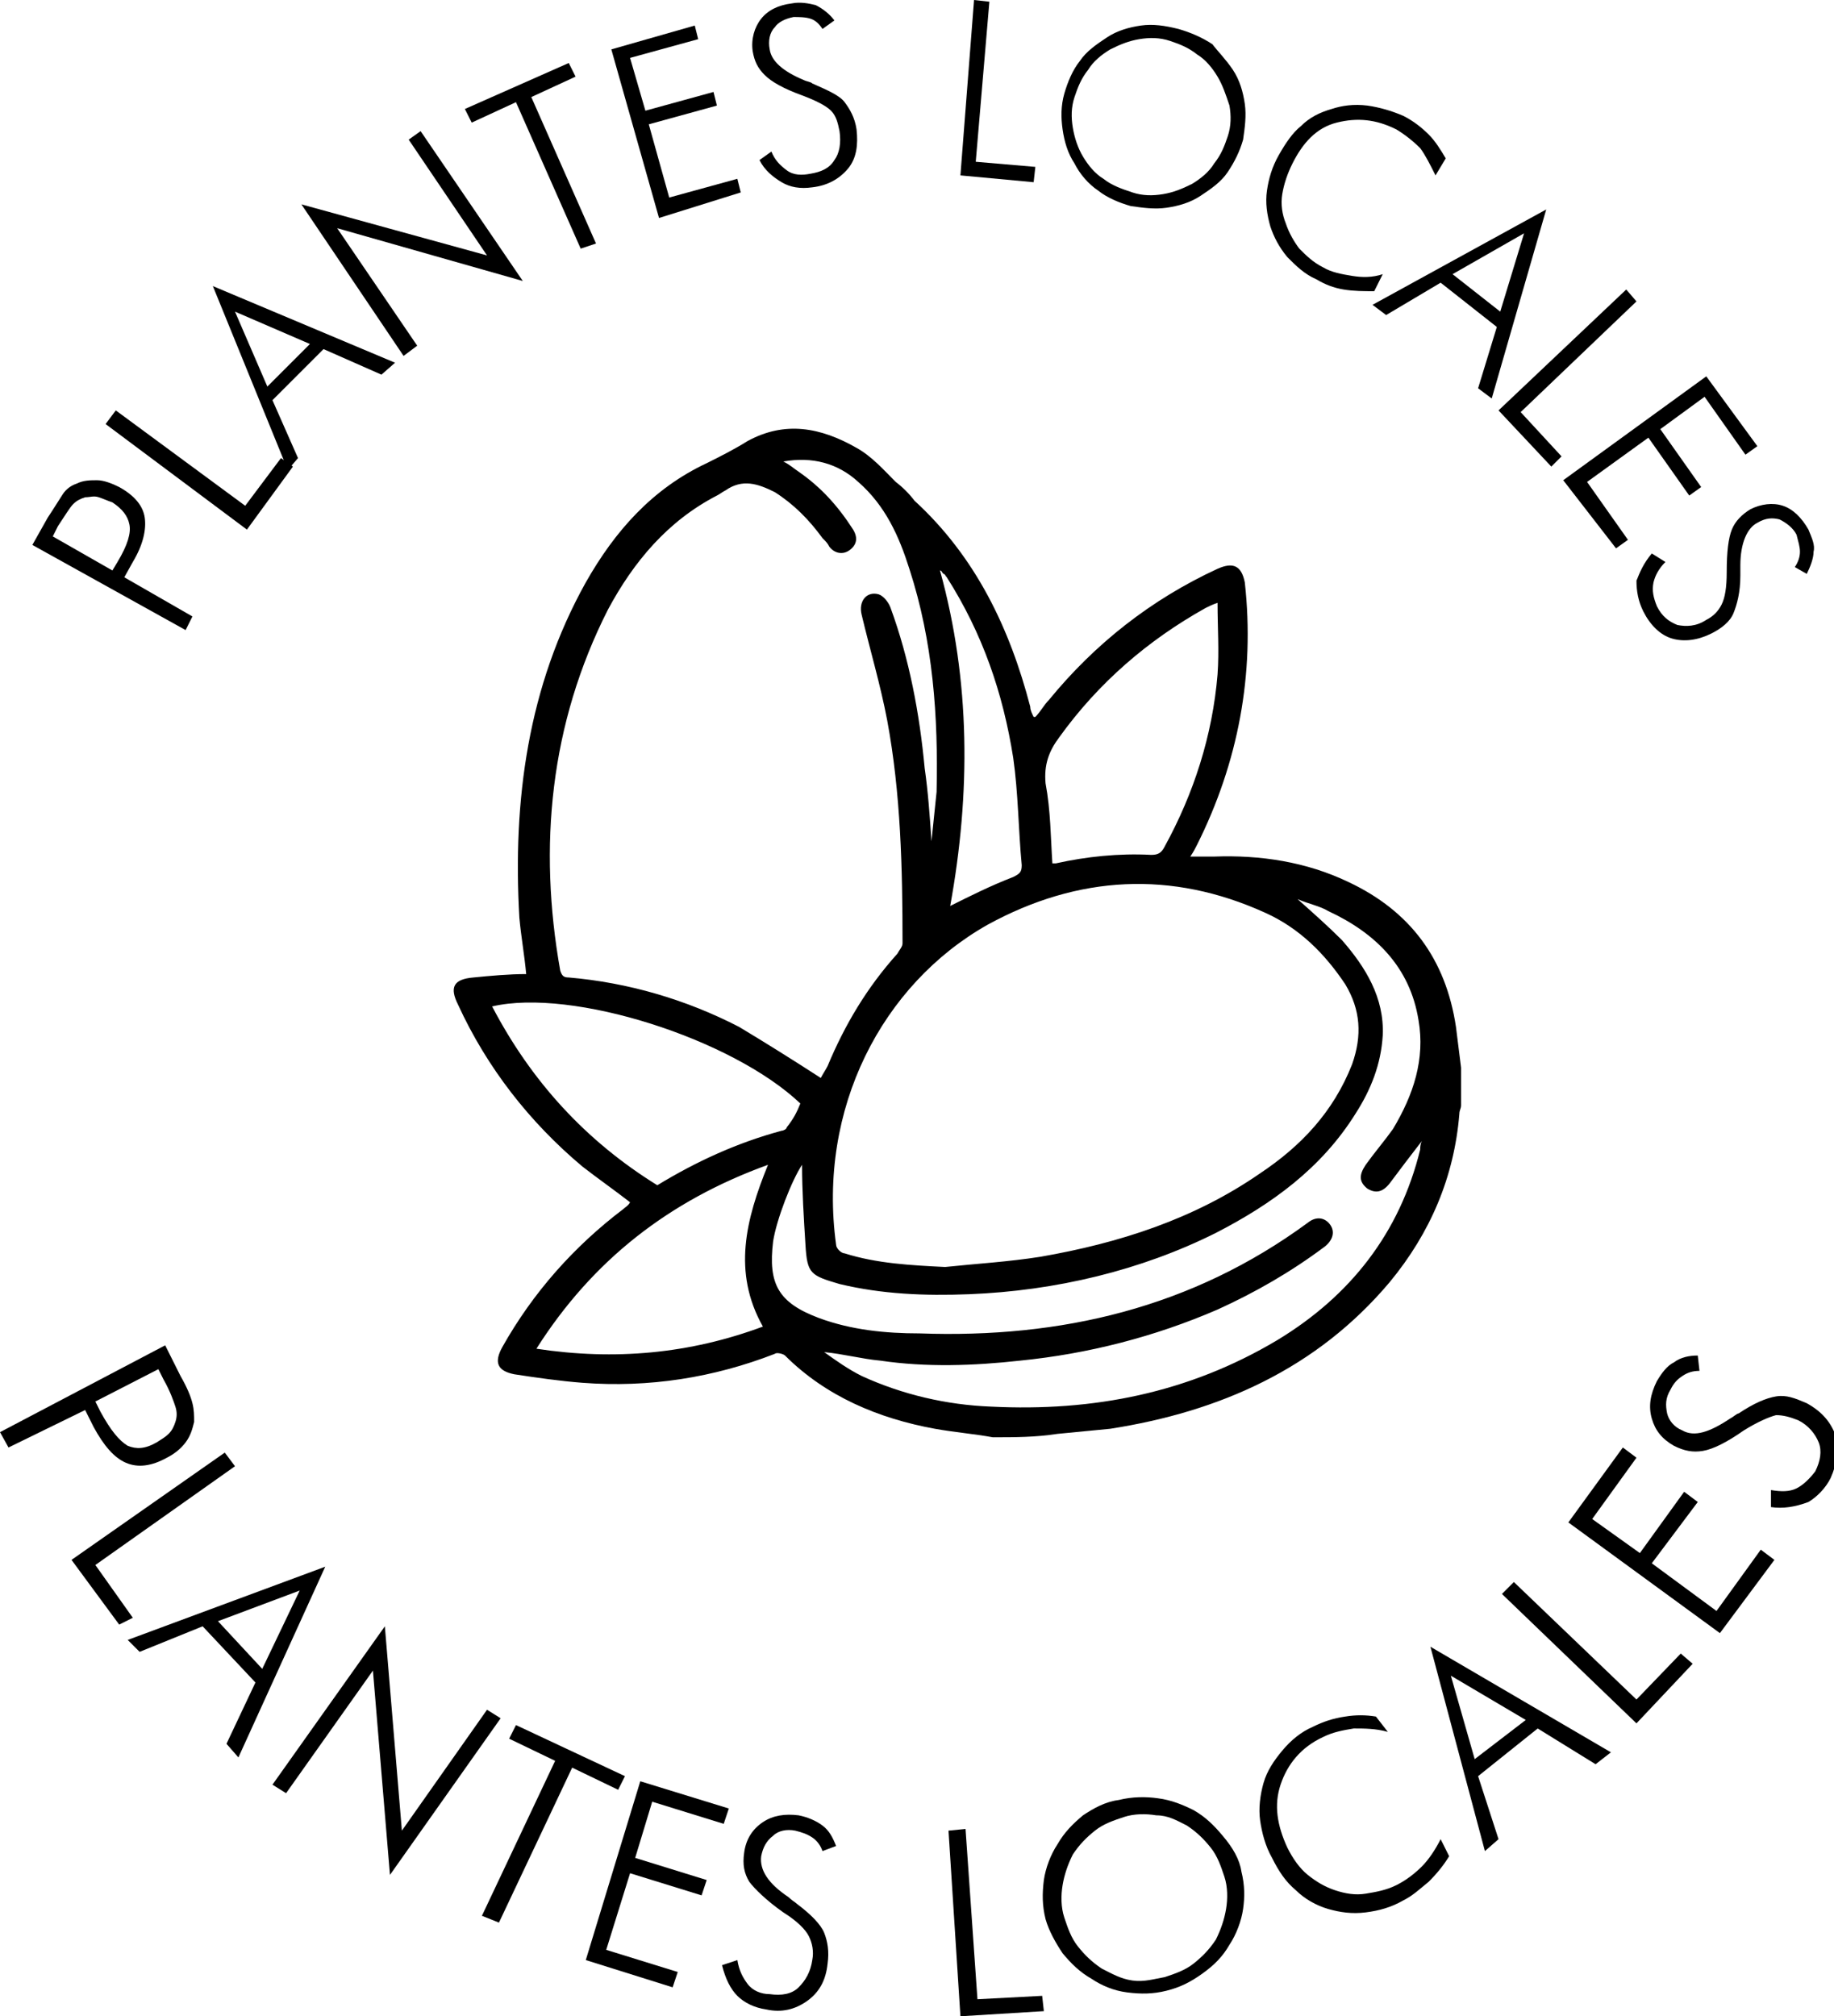 <?xml version="1.0" encoding="utf-8"?>
<!-- Generator: Adobe Illustrator 22.1.0, SVG Export Plug-In . SVG Version: 6.00 Build 0)  -->
<svg version="1.1" id="Calque_1" xmlns="http://www.w3.org/2000/svg" xmlns:xlink="http://www.w3.org/1999/xlink" x="0px" y="0px"
	 viewBox="0 0 107.7 118.4" style="enable-background:new 0 0 107.7 118.4;" xml:space="preserve">
<style type="text/css">
	.st0{fill:#815938;}
	.st1{fill:#6B4A00;}
	.st2{fill:#937A56;}
	.st3{fill:#FFFFFF;}
	.st4{fill:#EFD5D5;}
	.st5{fill:#EDC0C0;}
	.st6{fill:#C19680;}
	.st7{fill:#9C8965;}
	.st8{fill:#FEFEFE;}
	.st9{fill:#847A61;}
	.st10{fill:#C5B791;}
	.st11{fill:#B7A67D;}
	.st12{fill:#EDE9DD;}
	.st13{fill:#A89566;}
	.st14{fill:#A28D5B;}
	.st15{fill:#D9CEAF;}
	.st16{fill:#E4DDC7;}
	.st17{fill:#F7F6F1;}
	.st18{fill:#B09E72;}
	.st19{fill:#FDFDFD;}
	.st220{fill:#F4F1EB;}
	.st221{fill:#FFCF87;}
	.st22{fill:black;}
</style>
<g>
	<g>
		<g>
			<path class="st22" d="M58.3,84.4c-1.1-0.2-2.3-0.3-3.4-0.5c-3.3-0.6-6.4-1.9-8.8-4.3c-0.1-0.1-0.5-0.2-0.6-0.1
				c-3.6,1.4-7.4,2-11.3,1.7c-1.3-0.1-2.7-0.3-4-0.5c-1-0.2-1.2-0.7-0.7-1.6c1.8-3.2,4.2-5.9,7.1-8.1c0.1-0.1,0.3-0.2,0.4-0.4
				c-0.9-0.7-1.9-1.4-2.8-2.1c-3.1-2.6-5.6-5.8-7.3-9.5c-0.5-1-0.3-1.5,0.9-1.6c1-0.1,2.1-0.2,3.1-0.2c-0.1-1.1-0.3-2.2-0.4-3.3
				C30.1,47,31,40.3,34.4,34.2c1.7-3,3.9-5.5,7.1-7c0.8-0.4,1.6-0.8,2.4-1.3c2.2-1.2,4.3-0.8,6.4,0.4c0.9,0.5,1.6,1.3,2.3,2
				c0.4,0.3,0.8,0.7,1.1,1.1c3.6,3.3,5.6,7.5,6.8,12.1c0,0.2,0.1,0.4,0.2,0.6c0,0,0,0,0.1,0c0.3-0.3,0.5-0.7,0.8-1
				c2.7-3.3,6-5.9,9.9-7.7c0.9-0.4,1.4-0.2,1.6,0.8c0.6,5.4-0.4,10.6-2.8,15.4c-0.1,0.2-0.2,0.4-0.4,0.7c0.5,0,0.9,0,1.4,0
				c2.7-0.1,5.4,0.3,7.9,1.5c3.6,1.7,5.7,4.5,6.3,8.5c0.1,0.8,0.2,1.6,0.3,2.4c0,0.7,0,1.5,0,2.2c0,0.2-0.1,0.3-0.1,0.5
				c-0.3,3.7-1.7,7-4.1,9.9c-4.3,5.1-10,7.6-16.4,8.6c-1,0.1-2.1,0.2-3.1,0.3C60.8,84.4,59.6,84.4,58.3,84.4z M48.2,63.3
				c0.1-0.2,0.3-0.5,0.4-0.7c1-2.4,2.3-4.6,4.1-6.6c0.1-0.2,0.3-0.4,0.3-0.6c0-4.4-0.1-8.8-0.9-13.1c-0.4-2.1-1-4.1-1.5-6.2
				c-0.2-0.8,0.3-1.4,1-1.2c0.3,0.1,0.6,0.5,0.7,0.8c1.1,3,1.7,6.2,2,9.4c0.2,1.4,0.3,2.8,0.4,4.3c0.1-1,0.2-1.9,0.3-2.9
				c0.1-4.4-0.2-8.8-1.6-13.1c-0.6-1.9-1.4-3.7-3-5.1c-1.2-1.1-2.7-1.5-4.4-1.2c0.4,0.2,0.6,0.4,0.9,0.6c1.3,0.9,2.3,2,3.2,3.4
				c0.3,0.5,0.2,0.9-0.2,1.2c-0.4,0.3-0.9,0.2-1.2-0.2c-0.1-0.2-0.2-0.3-0.4-0.5c-0.8-1.1-1.7-2-2.8-2.7c-1-0.5-1.9-0.8-2.9-0.1
				c-0.2,0.1-0.3,0.2-0.5,0.3c-2.9,1.5-4.9,3.9-6.4,6.7c-3.4,6.7-4.1,13.9-2.8,21.2c0.1,0.3,0.2,0.4,0.5,0.4c3.5,0.3,6.9,1.3,10,2.9
				C44.9,61.2,46.5,62.2,48.2,63.3z M55.5,74.4c1.9-0.2,3.7-0.3,5.6-0.6c4.6-0.8,9-2.2,12.9-4.9c2.4-1.6,4.3-3.6,5.4-6.4
				c0.6-1.7,0.5-3.2-0.4-4.7c-1.2-1.8-2.7-3.3-4.7-4.2c-5.5-2.5-11-2.2-16.3,0.7c-6.2,3.5-10,10.8-8.9,18.8c0,0.2,0.3,0.5,0.5,0.5
				C51.5,74.2,53.5,74.3,55.5,74.4z M47.1,68.4c-0.6,0.9-1.5,3.2-1.7,4.5c-0.3,2.5,0.3,3.6,2.7,4.5c1.9,0.7,3.9,0.9,5.9,0.9
				c8.3,0.3,16-1.5,22.8-6.5c0.5-0.4,1-0.3,1.3,0.1c0.3,0.4,0.2,0.9-0.3,1.3c-2,1.5-4.1,2.7-6.3,3.7c-3.7,1.6-7.6,2.6-11.6,3
				c-2.7,0.3-5.5,0.4-8.2,0c-1.1-0.1-2.2-0.4-3.3-0.5c0.7,0.5,1.4,1,2.2,1.4c2.4,1.1,5,1.7,7.6,1.8c6,0.3,11.6-0.8,16.8-3.9
				c4.3-2.6,7.2-6.3,8.4-11.2c0-0.1,0-0.3,0.1-0.5c-0.7,0.9-1.3,1.7-1.9,2.5c-0.4,0.5-0.8,0.6-1.3,0.3c-0.5-0.4-0.5-0.8-0.1-1.4
				c0.5-0.7,1.1-1.4,1.6-2.1c1.2-2,1.9-4.1,1.5-6.4c-0.5-3.1-2.5-5.1-5.3-6.4c-0.5-0.3-1.1-0.4-1.8-0.7c0.9,0.8,1.8,1.6,2.6,2.4
				c1.4,1.6,2.5,3.4,2.4,5.6c-0.1,1.7-0.7,3.2-1.6,4.6c-2,3.2-4.9,5.3-8.2,7C67,74.6,62,75.8,56.9,76c-2.6,0.1-5.1,0-7.6-0.6
				c-1.7-0.5-1.9-0.6-2-2.3C47.2,71.5,47.1,69.9,47.1,68.4z M47,64.8C43,61,33.6,58,28.9,59.1c2.3,4.4,5.5,7.9,9.7,10.5
				c2.3-1.4,4.7-2.5,7.3-3.2c0.1,0,0.3-0.1,0.3-0.2C46.6,65.7,46.8,65.3,47,64.8z M61.8,50.7c0.1,0,0.2,0,0.2,0
				c1.8-0.4,3.7-0.6,5.6-0.5c0.4,0,0.6-0.1,0.8-0.5c1.7-3.1,2.8-6.5,3.1-10.1c0.1-1.4,0-2.7,0-4.2c-0.3,0.1-0.5,0.2-0.7,0.3
				c-3.4,1.9-6.3,4.4-8.6,7.6c-0.6,0.8-0.9,1.6-0.8,2.7C61.7,47.6,61.7,49.2,61.8,50.7z M45.1,68.4c-5.8,2.1-10.3,5.6-13.6,10.8
				c4.6,0.7,9,0.3,13.3-1.3C43,74.7,43.8,71.6,45.1,68.4z M55.8,53.2c1.2-0.6,2.4-1.2,3.7-1.7c0.4-0.2,0.5-0.3,0.5-0.7
				c-0.2-2.1-0.2-4.2-0.5-6.3c-0.6-3.8-1.8-7.3-3.9-10.6c-0.1-0.1-0.1-0.2-0.2-0.2c-0.1-0.1-0.1-0.2-0.2-0.2
				C57,40,57,46.6,55.8,53.2z"/>
		</g>
	</g>
	<g>
		<path class="st22" d="M10.9,37l-9-5l0.9-1.6c0.4-0.6,0.7-1.1,0.9-1.4s0.5-0.5,0.8-0.6c0.4-0.2,0.8-0.2,1.2-0.2
			c0.4,0,0.9,0.2,1.3,0.4c0.9,0.5,1.4,1.1,1.5,1.8c0.1,0.7-0.1,1.6-0.7,2.6l-0.5,0.9l4,2.3L10.9,37z M6.6,33.5L6.9,33
			c0.6-1,0.8-1.7,0.7-2.2c-0.1-0.5-0.4-0.9-1-1.3c-0.3-0.1-0.5-0.2-0.8-0.3s-0.5,0-0.8,0c-0.3,0.1-0.5,0.2-0.7,0.4
			c-0.2,0.2-0.5,0.7-0.9,1.3l-0.3,0.6L6.6,33.5z"/>
		<path class="st22" d="M14.5,31.1l-8.3-6.2l0.6-0.8l7.6,5.6l2.1-2.8l0.7,0.5L14.5,31.1z"/>
		<path class="st22" d="M16.9,27.6l-4.4-10.8l10.7,4.5L22.4,22L19,20.5l-3,3l1.5,3.4L16.9,27.6z M15.7,22.7l2.5-2.5l-4.4-1.9
			L15.7,22.7z"/>
		<path class="st22" d="M23.7,20.9l-6-8.9L28.6,15L24,8.2l0.7-0.5l6,8.8l-10.9-3.1l4.7,6.9L23.7,20.9z"/>
		<path class="st22" d="M34.1,14.6L30.3,6l-2.6,1.2l-0.4-0.8l6.1-2.7l0.4,0.8l-2.6,1.2l3.8,8.6L34.1,14.6z"/>
		<path class="st22" d="M38.7,12.8l-2.8-9.9l4.9-1.4l0.2,0.8l-4,1.1l0.9,3.1l4-1.1l0.2,0.8l-4,1.1l1.2,4.3l4-1.1l0.2,0.8L38.7,12.8z"
			/>
		<path class="st22" d="M44.6,9.4l0.7-0.5c0.2,0.5,0.5,0.8,0.9,1.1s0.9,0.3,1.4,0.2c0.6-0.1,1.1-0.3,1.4-0.8c0.3-0.4,0.4-1,0.3-1.7
			c-0.1-0.5-0.2-0.9-0.5-1.2c-0.3-0.3-0.9-0.6-1.7-0.9c-1.1-0.4-1.8-0.8-2.2-1.2c-0.4-0.4-0.6-0.8-0.7-1.4c-0.1-0.7,0.1-1.4,0.5-1.9
			s1-0.8,1.8-0.9c0.5-0.1,1,0,1.4,0.1c0.4,0.2,0.8,0.5,1.1,0.9l-0.7,0.5c-0.2-0.3-0.4-0.5-0.7-0.6C47.3,1,46.9,1,46.6,1
			c-0.5,0.1-0.9,0.3-1.1,0.6c-0.3,0.3-0.4,0.8-0.3,1.3c0.1,0.7,0.8,1.3,2,1.8c0.2,0.1,0.4,0.1,0.5,0.2c0.9,0.4,1.6,0.7,1.9,1.1
			c0.3,0.4,0.6,0.9,0.7,1.6c0.1,0.9,0,1.7-0.5,2.3c-0.5,0.6-1.2,1-2.1,1.1c-0.7,0.1-1.3,0-1.8-0.3C45.4,10.4,44.9,10,44.6,9.4z"/>
		<path class="st22" d="M56.4,10.3L57.2,0l0.9,0.1l-0.8,9.4l3.5,0.3l-0.1,0.9L56.4,10.3z"/>
		<path class="st22" d="M73,8.2c-0.2,0.7-0.5,1.3-0.9,1.9c-0.4,0.6-1,1-1.6,1.4c-0.6,0.4-1.3,0.6-2,0.7s-1.4,0-2.1-0.1
			c-0.7-0.2-1.4-0.5-1.9-0.9c-0.6-0.4-1.1-1-1.4-1.6c-0.4-0.6-0.6-1.3-0.7-2c-0.1-0.7-0.1-1.4,0.1-2.1c0.2-0.7,0.5-1.4,0.9-1.9
			c0.4-0.6,1-1,1.6-1.4c0.6-0.4,1.3-0.6,2-0.7c0.7-0.1,1.4,0,2.2,0.2c0.7,0.2,1.4,0.5,2,0.9C71.5,3,72,3.5,72.4,4.1
			c0.4,0.6,0.6,1.3,0.7,2C73.2,6.8,73.1,7.5,73,8.2z M66.5,11.3c0.6,0.2,1.2,0.2,1.8,0.1c0.6-0.1,1.1-0.3,1.7-0.6
			c0.5-0.3,1-0.7,1.3-1.2c0.4-0.5,0.6-1,0.8-1.6c0.2-0.6,0.2-1.2,0.1-1.8C72,5.6,71.8,5,71.5,4.5c-0.3-0.5-0.7-1-1.2-1.3
			c-0.5-0.4-1-0.6-1.6-0.8c-0.6-0.2-1.2-0.2-1.8-0.1s-1.1,0.3-1.7,0.6c-0.5,0.3-1,0.7-1.3,1.2c-0.4,0.5-0.6,1-0.8,1.6
			c-0.2,0.6-0.2,1.2-0.1,1.8s0.3,1.2,0.6,1.7c0.3,0.5,0.7,1,1.2,1.3C65.3,10.9,65.9,11.1,66.5,11.3z"/>
		<path class="st22" d="M84.3,10.3c-0.3-0.6-0.6-1.2-0.9-1.6C83,8.3,82.5,7.9,82,7.6c-1.2-0.6-2.3-0.7-3.5-0.4s-2,1.2-2.6,2.4
			c-0.3,0.6-0.5,1.2-0.6,1.8c-0.1,0.6,0,1.2,0.2,1.7c0.2,0.6,0.5,1.1,0.8,1.5c0.4,0.4,0.8,0.8,1.4,1.1c0.5,0.3,1.1,0.4,1.7,0.5
			c0.6,0.1,1.2,0.1,1.8-0.1l-0.5,1c-0.6,0-1.2,0-1.8-0.1c-0.6-0.1-1.1-0.3-1.6-0.6c-0.7-0.3-1.2-0.8-1.7-1.3c-0.5-0.6-0.8-1.2-1-1.8
			c-0.2-0.7-0.3-1.4-0.2-2.1c0.1-0.7,0.3-1.4,0.7-2.1c0.4-0.7,0.8-1.3,1.3-1.7c0.5-0.5,1.1-0.8,1.8-1c0.6-0.2,1.3-0.3,2.1-0.2
			c0.7,0.1,1.4,0.3,2.1,0.6c0.6,0.3,1.1,0.7,1.5,1.1c0.4,0.4,0.7,0.9,1,1.4L84.3,10.3z"/>
		<path class="st22" d="M80.6,17.9l10.2-5.6l-3.2,11.1l-0.8-0.6l1.1-3.6l-3.3-2.6l-3.2,1.9L80.6,17.9z M85.3,16.1l2.8,2.2l1.4-4.6
			L85.3,16.1z"/>
		<path class="st22" d="M88,24.1l7.5-7.1l0.6,0.7l-6.8,6.5l2.4,2.6l-0.6,0.6L88,24.1z"/>
		<path class="st22" d="M91.8,28.2l8.4-6.1l3,4.1l-0.7,0.5l-2.4-3.4l-2.6,1.9l2.4,3.4l-0.7,0.5l-2.4-3.4l-3.6,2.6l2.4,3.4l-0.7,0.5
			L91.8,28.2z"/>
		<path class="st22" d="M97,32.5l0.8,0.5c-0.4,0.4-0.6,0.8-0.7,1.2c-0.1,0.5,0,0.9,0.2,1.4c0.3,0.6,0.7,0.9,1.2,1.1
			c0.5,0.1,1.1,0.1,1.7-0.3c0.4-0.2,0.7-0.5,0.9-0.9s0.3-1,0.3-1.9c0-1.2,0.1-2,0.3-2.5c0.2-0.5,0.6-0.9,1.1-1.2
			c0.6-0.3,1.3-0.4,1.9-0.2c0.6,0.2,1.1,0.7,1.5,1.4c0.2,0.5,0.4,0.9,0.3,1.3c0,0.4-0.2,0.9-0.4,1.3l-0.7-0.4
			c0.2-0.3,0.3-0.6,0.3-0.9c0-0.3-0.1-0.6-0.2-1c-0.2-0.4-0.6-0.7-1-0.9c-0.4-0.1-0.8-0.1-1.3,0.2c-0.6,0.3-1,1.2-1,2.5
			c0,0.2,0,0.4,0,0.6c0,1-0.2,1.7-0.4,2.2c-0.2,0.5-0.7,0.9-1.3,1.2c-0.8,0.4-1.6,0.5-2.3,0.3c-0.7-0.2-1.3-0.8-1.7-1.6
			c-0.3-0.6-0.4-1.2-0.4-1.8C96.3,33.6,96.5,33.1,97,32.5z"/>
	</g>
	<g>
		<path class="st22" d="M0,84.1L9.7,79l0.9,1.8c0.4,0.7,0.6,1.2,0.7,1.6c0.1,0.4,0.1,0.7,0.1,1.1c-0.1,0.4-0.2,0.8-0.5,1.2
			c-0.3,0.4-0.7,0.7-1.1,0.9c-0.9,0.5-1.7,0.6-2.4,0.3s-1.3-1-1.9-2.1l-0.5-1L0.5,85L0,84.1z M5.6,82.3l0.3,0.6
			C6.5,84,7,84.6,7.5,84.9c0.5,0.2,1,0.2,1.7-0.2c0.3-0.2,0.5-0.3,0.7-0.5c0.2-0.2,0.3-0.4,0.4-0.7c0.1-0.3,0.1-0.6,0-0.9
			c-0.1-0.3-0.3-0.9-0.7-1.6l-0.3-0.6L5.6,82.3z"/>
		<path class="st22" d="M4.2,91.6l9-6.3l0.6,0.8l-8.2,5.8l2.2,3.1L7,95.4L4.2,91.6z"/>
		<path class="st22" d="M7.5,96.3L19.1,92L14,103.2l-0.7-0.8l1.7-3.6l-3.1-3.3l-3.7,1.5L7.5,96.3z M12.8,95.2l2.6,2.8l2.2-4.6
			L12.8,95.2z"/>
		<path class="st22" d="M16,104.8l6.6-9.3l1,12l5-7.1l0.8,0.5l-6.5,9.2l-1-12l-5.1,7.2L16,104.8z"/>
		<path class="st22" d="M28.3,112.5l4.3-9.1l-2.7-1.3l0.4-0.8l6.4,3l-0.4,0.8l-2.7-1.3l-4.3,9.1L28.3,112.5z"/>
		<path class="st22" d="M34.4,115.1l3.2-10.5l5.2,1.6l-0.3,0.9l-4.2-1.3l-1,3.3l4.2,1.3l-0.3,0.9L37,110l-1.4,4.5l4.2,1.3l-0.3,0.9
			L34.4,115.1z"/>
		<path class="st22" d="M42.4,115.4l0.9-0.3c0.1,0.6,0.3,1,0.6,1.4c0.3,0.4,0.8,0.6,1.3,0.6c0.7,0.1,1.3,0,1.7-0.4s0.7-0.9,0.8-1.6
			c0.1-0.5,0-1-0.2-1.4c-0.2-0.4-0.7-0.9-1.5-1.4c-1-0.7-1.7-1.4-2-1.8c-0.3-0.5-0.4-1-0.3-1.7c0.1-0.8,0.5-1.4,1.1-1.8
			s1.3-0.5,2.1-0.4c0.5,0.1,1,0.3,1.4,0.6c0.4,0.3,0.6,0.7,0.8,1.2l-0.8,0.3c-0.1-0.3-0.3-0.6-0.6-0.8c-0.3-0.2-0.6-0.3-1-0.4
			c-0.5-0.1-1,0-1.3,0.3c-0.4,0.3-0.6,0.7-0.7,1.2c-0.1,0.8,0.4,1.6,1.6,2.4c0.2,0.2,0.4,0.3,0.5,0.4c0.8,0.6,1.4,1.2,1.6,1.7
			s0.3,1.1,0.2,1.8c-0.1,1-0.5,1.7-1.2,2.2c-0.7,0.5-1.5,0.7-2.4,0.5c-0.7-0.1-1.3-0.4-1.7-0.8C42.9,116.8,42.6,116.2,42.4,115.4z"
			/>
		<path class="st22" d="M56.4,118.4l-0.7-10.9l1-0.1l0.7,10l3.8-0.2l0.1,0.9L56.4,118.4z"/>
		<path class="st22" d="M72.9,109.9c0.2,0.8,0.2,1.5,0.1,2.2c-0.1,0.7-0.4,1.5-0.8,2.1c-0.4,0.7-0.9,1.2-1.6,1.7s-1.3,0.8-2.1,1
			c-0.8,0.2-1.5,0.2-2.3,0.1s-1.5-0.4-2.1-0.8c-0.7-0.4-1.2-0.9-1.7-1.5c-0.4-0.6-0.8-1.3-1-2c-0.2-0.8-0.2-1.5-0.1-2.3
			c0.1-0.7,0.4-1.5,0.8-2.1c0.4-0.7,0.9-1.2,1.5-1.7c0.6-0.4,1.3-0.8,2.1-0.9c0.8-0.2,1.6-0.2,2.3-0.1c0.8,0.1,1.5,0.4,2.1,0.7
			c0.7,0.4,1.2,0.9,1.7,1.5C72.4,108.5,72.8,109.2,72.9,109.9z M68.4,116.1c0.6-0.2,1.2-0.4,1.7-0.8c0.5-0.4,0.9-0.8,1.3-1.4
			c0.3-0.6,0.5-1.2,0.6-1.8c0.1-0.6,0.1-1.3-0.1-1.9c-0.2-0.6-0.4-1.2-0.8-1.7c-0.4-0.5-0.8-0.9-1.4-1.3c-0.6-0.3-1.1-0.6-1.8-0.6
			c-0.6-0.1-1.3-0.1-1.9,0.1c-0.6,0.2-1.2,0.4-1.7,0.8c-0.5,0.4-0.9,0.8-1.3,1.4c-0.3,0.6-0.5,1.2-0.6,1.8c-0.1,0.6-0.1,1.3,0.1,1.9
			c0.2,0.6,0.4,1.2,0.8,1.7c0.4,0.5,0.8,0.9,1.4,1.3c0.6,0.3,1.1,0.6,1.8,0.7S67.8,116.2,68.4,116.1z"/>
		<path class="st22" d="M81.5,101.7c-0.7-0.2-1.4-0.2-2-0.2c-0.6,0.1-1.2,0.2-1.8,0.5c-1.3,0.6-2.1,1.6-2.5,2.8
			c-0.4,1.2-0.2,2.4,0.4,3.7c0.3,0.6,0.7,1.2,1.2,1.6c0.5,0.4,1,0.7,1.6,0.9c0.6,0.2,1.2,0.3,1.8,0.2c0.6-0.1,1.2-0.2,1.8-0.5
			c0.6-0.3,1.1-0.7,1.5-1.1s0.8-1,1.1-1.6l0.5,1c-0.3,0.5-0.7,1-1.2,1.5c-0.5,0.4-0.9,0.8-1.5,1.1c-0.7,0.4-1.4,0.6-2.2,0.7
			c-0.8,0.1-1.5,0-2.2-0.2c-0.7-0.2-1.4-0.6-1.9-1.1c-0.6-0.5-1-1.1-1.4-1.9c-0.4-0.7-0.6-1.5-0.7-2.2s0-1.5,0.2-2.2
			c0.2-0.7,0.6-1.3,1.1-1.9c0.5-0.6,1.1-1.1,1.8-1.4c0.6-0.3,1.2-0.5,1.9-0.6c0.6-0.1,1.2-0.1,1.8,0L81.5,101.7z"/>
		<path class="st22" d="M87.2,108.7l-3.2-12l10.6,6.2l-0.9,0.7l-3.4-2.1l-3.5,2.8L88,108L87.2,108.7z M86.6,103.3l3-2.3l-4.4-2.6
			L86.6,103.3z"/>
		<path class="st22" d="M96.1,101.2l-7.9-7.6l0.7-0.7l7.2,6.9l2.6-2.7l0.7,0.6L96.1,101.2z"/>
		<path class="st22" d="M101,95.9l-8.9-6.5l3.2-4.4l0.8,0.6l-2.6,3.6l2.8,2l2.6-3.6l0.8,0.6L97,91.8l3.8,2.8l2.6-3.6l0.8,0.6
			L101,95.9z"/>
		<path class="st22" d="M104,88.5l0-1c0.6,0.1,1.1,0.1,1.5-0.1c0.4-0.2,0.8-0.6,1.1-1c0.3-0.6,0.4-1.2,0.2-1.7
			c-0.2-0.5-0.6-1-1.2-1.3c-0.5-0.2-0.9-0.3-1.3-0.3c-0.4,0.1-1.1,0.4-1.9,0.9c-1,0.7-1.8,1.1-2.4,1.2c-0.6,0.1-1.1,0-1.7-0.3
			c-0.7-0.4-1.1-0.9-1.3-1.6s-0.1-1.4,0.3-2.2c0.3-0.5,0.6-0.9,1-1.1c0.4-0.3,0.9-0.4,1.4-0.4l0.1,0.9c-0.4,0-0.7,0.1-1,0.3
			s-0.5,0.4-0.7,0.8c-0.3,0.5-0.3,0.9-0.2,1.4c0.1,0.4,0.4,0.8,0.9,1c0.7,0.4,1.6,0.1,2.8-0.7c0.2-0.1,0.4-0.3,0.5-0.3
			c0.9-0.6,1.6-0.9,2.2-1c0.6-0.1,1.1,0.1,1.8,0.4c0.9,0.5,1.4,1.1,1.7,1.9c0.2,0.8,0.1,1.6-0.3,2.5c-0.3,0.6-0.8,1.1-1.3,1.4
			C105.4,88.5,104.7,88.6,104,88.5z"/>
	</g>
</g>
</svg>
